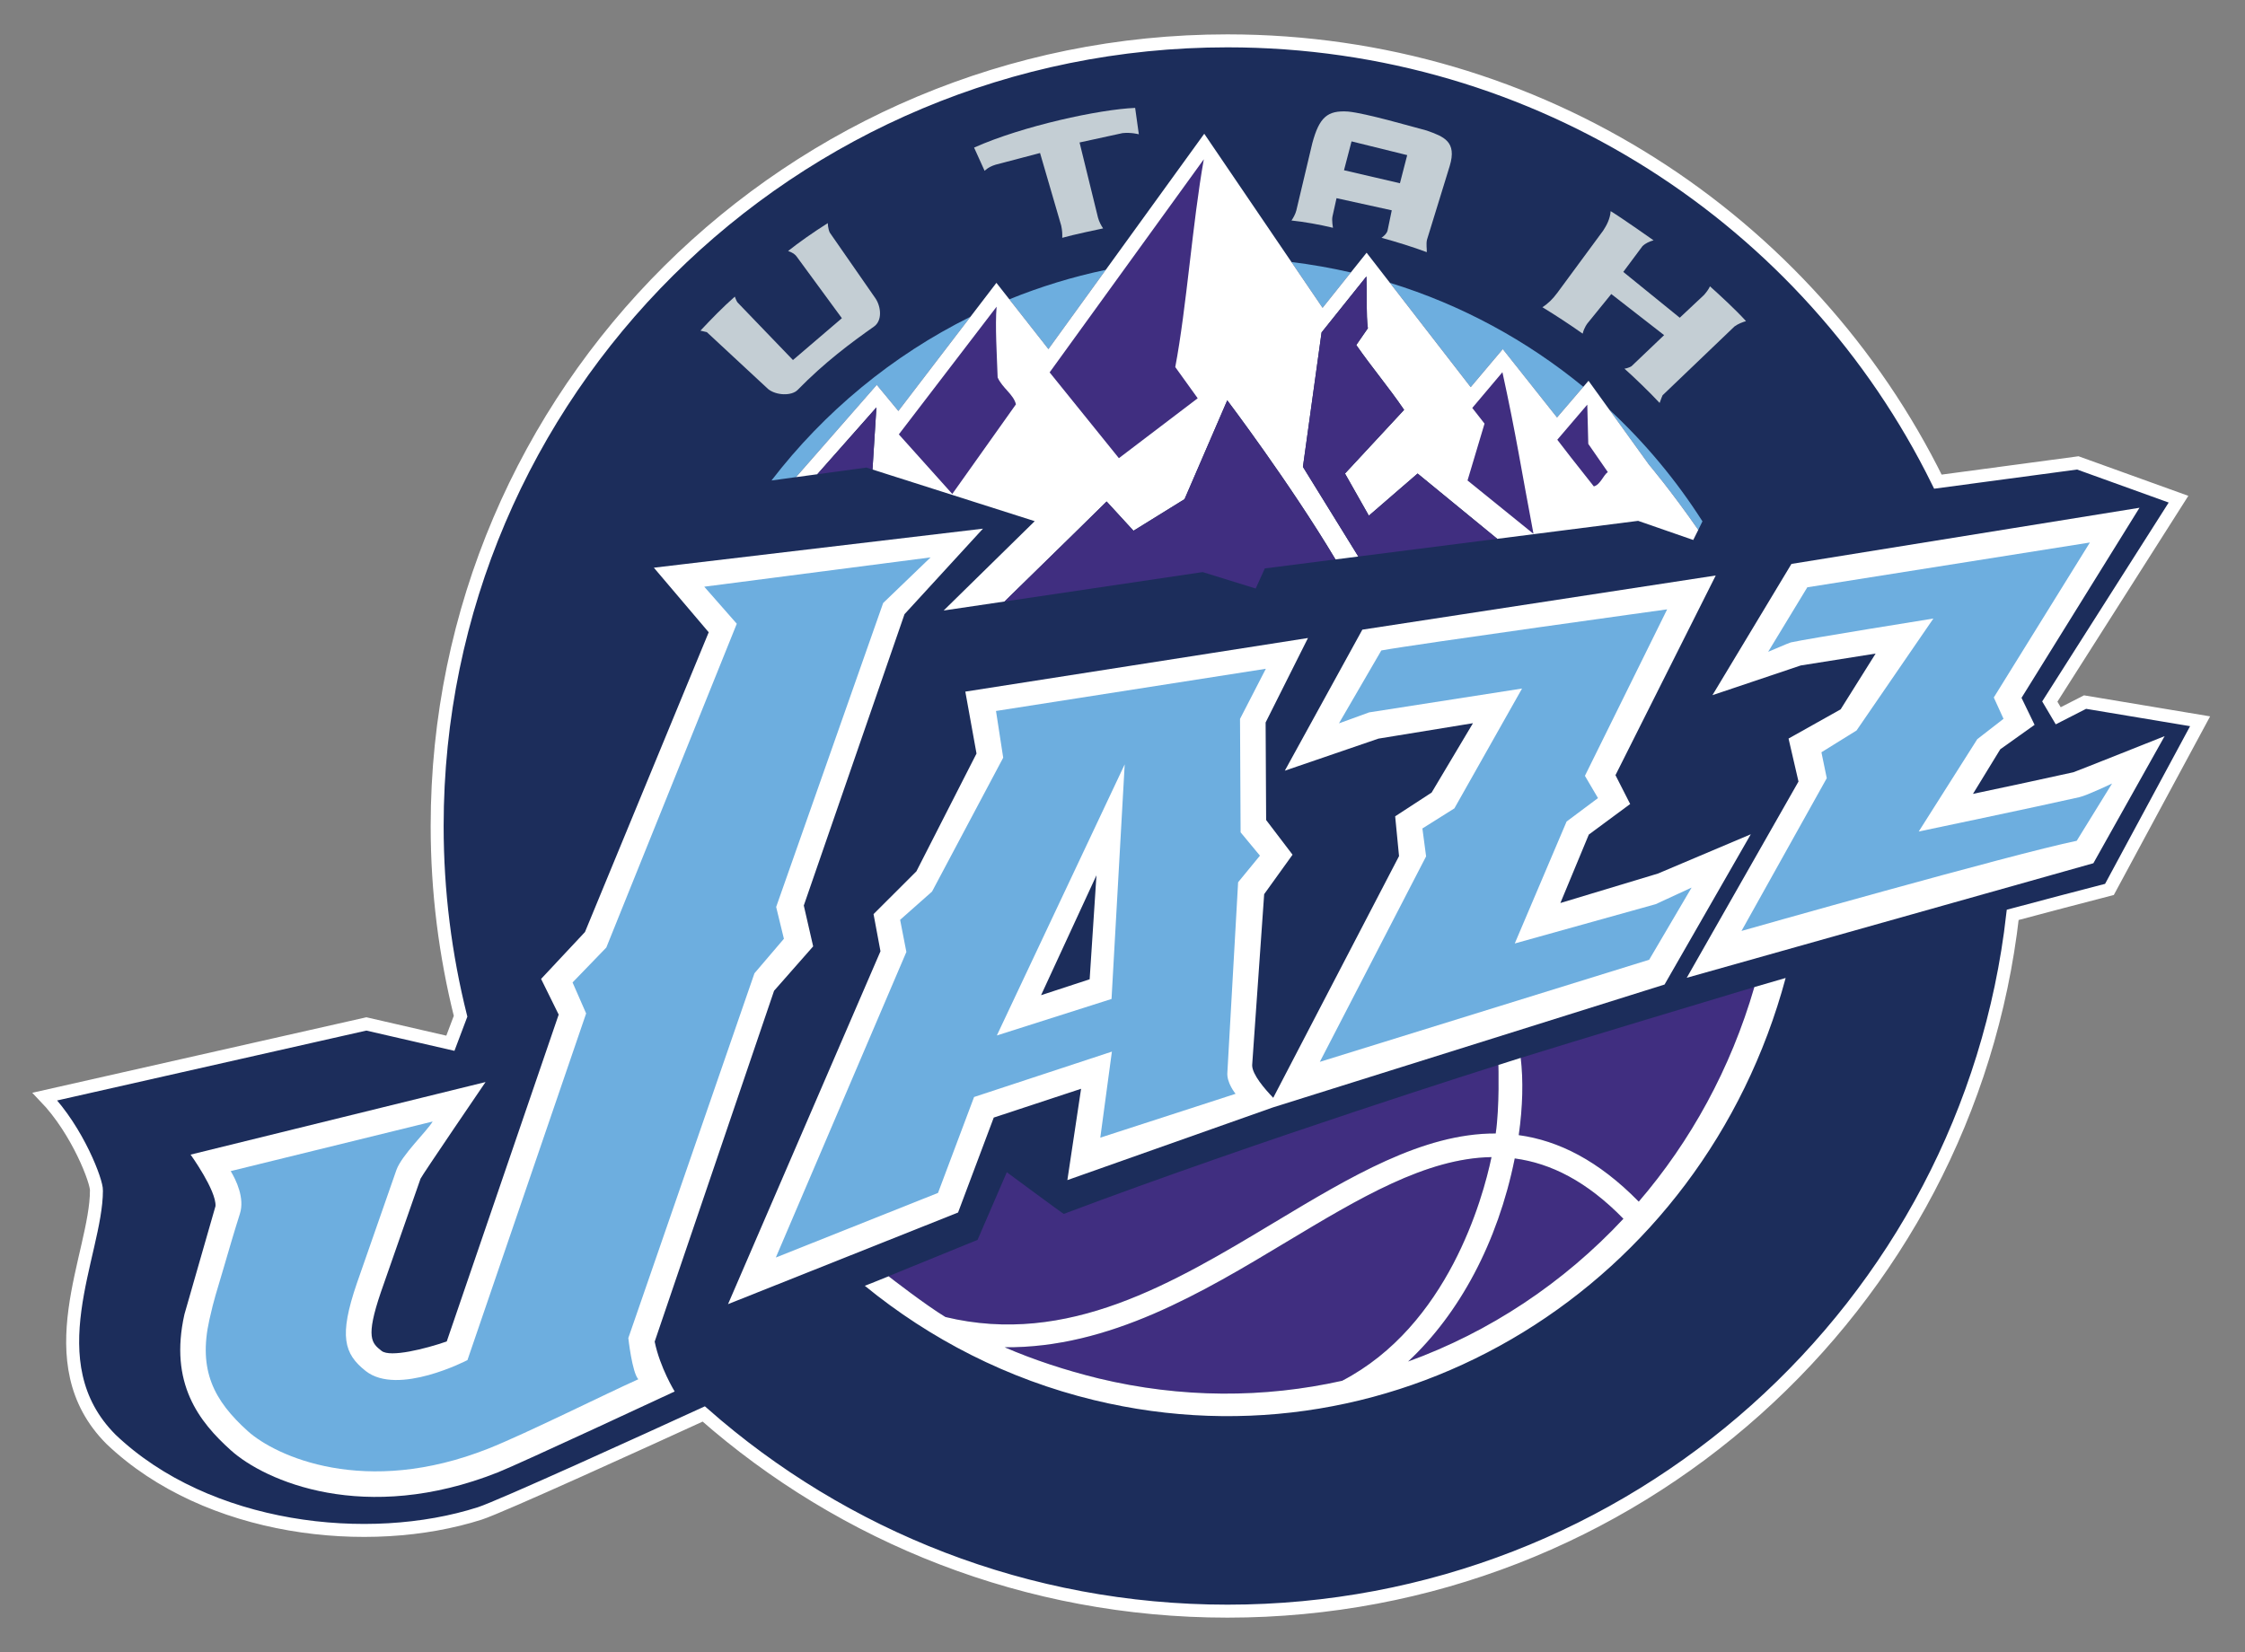 <?xml version="1.0" encoding="utf-8"?>
<!-- Generator: Adobe Illustrator 14.0.0, SVG Export Plug-In . SVG Version: 6.00 Build 43363)  -->
<!DOCTYPE svg PUBLIC "-//W3C//DTD SVG 1.1//EN" "http://www.w3.org/Graphics/SVG/1.1/DTD/svg11.dtd">
<svg version="1.1" id="Layer_1" xmlns="http://www.w3.org/2000/svg" xmlns:xlink="http://www.w3.org/1999/xlink" x="0px" y="0px"
	 width="250px" height="184px" viewBox="0 0 250 184" enable-background="new 0 0 250 184" xml:space="preserve">
<rect x="0" y="0" width="250" height="184" fill="#808080" stroke="none"/>
<g>
	<path fill="#1C2D5B" d="M245,80.335l-12.811-2.137l-2.988,1.526l-0.938-1.587l14.333-22.537l-11.213-4.042l-15.582,2.089
		c-14.303-29.072-44.351-49.097-79.11-49.097c-48.607,0-88.01,39.151-88.01,87.45c0,7.31,0.909,14.405,2.608,21.19l-1.135,3.007
		l-9.356-2.152L5,122.137c3.701,3.851,5.798,9.53,5.739,10.46c0,7.07-6.928,19.152,1.63,27.72
		c10.698,10.192,28.68,12.208,41.064,8.247c2.297-0.735,18.832-8.28,24.936-11.077c15.528,13.665,35.948,21.963,58.322,21.963
		c45.239,0,82.496-33.916,87.442-77.554c3.838-1.025,7.446-1.973,10.772-2.832L245,80.335z"/>
	<path fill="none" stroke="#FFFFFF" stroke-width="1.445" stroke-miterlimit="10" d="M245,80.335l-12.811-2.137l-2.988,1.526
		l-0.938-1.587l14.333-22.537l-11.213-4.042l-15.582,2.089c-14.303-29.072-44.351-49.097-79.11-49.097
		c-48.607,0-88.01,39.151-88.01,87.45c0,7.31,0.909,14.405,2.608,21.19l-1.135,3.007l-9.356-2.152L5,122.137
		c3.701,3.851,5.798,9.53,5.739,10.46c0,7.07-6.928,19.152,1.63,27.72c10.698,10.192,28.68,12.208,41.064,8.247
		c2.297-0.735,18.832-8.28,24.936-11.077c15.528,13.665,35.948,21.963,58.322,21.963c45.239,0,82.496-33.916,87.442-77.554
		c3.838-1.025,7.446-1.973,10.772-2.832L245,80.335z"/>
	<path fill="#C4CED4" d="M87.759,27.959c0,0,0.674,0.199,0.96,0.622l5.032,6.861l-5.448,4.659l-6.192-6.436
		c-0.106-0.146-0.283-0.627-0.283-0.627c-1.35,1.189-2.57,2.451-3.829,3.789l0.714,0.167l6.833,6.345
		c0.901,0.721,2.598,0.769,3.267,0.101c3.024-3.097,5.983-5.284,8.489-7.051c0.978-0.667,0.805-2.209,0.211-3.124l-5.111-7.36
		c-0.201-0.405-0.225-1.053-0.225-1.053C90.486,25.926,88.959,27.002,87.759,27.959"/>
	<path fill="#C4CED4" d="M126.819,14.957l-0.411-2.94c-3.947,0.161-12.511,1.998-17.935,4.422l1.173,2.591
		c0,0,0.383-0.438,1.245-0.693l4.927-1.295c0,0,2.343,8.061,2.356,8.083c0.121,0.542,0.135,1.011,0.116,1.363
		c1.135-0.332,4.201-0.978,4.55-1.048c-0.212-0.315-0.451-0.751-0.573-1.22l-2.049-8.351l4.787-1.043
		C125.973,14.723,126.819,14.957,126.819,14.957"/>
	<path fill="#C4CED4" d="M148.381,24.116l0.453-2.043l6.15,1.351c0,0-0.458,2.204-0.461,2.225c-0.073,0.431-0.683,0.837-0.683,0.837
		c1.66,0.45,3.537,1.035,5.044,1.6c0.023-0.34-0.09-0.892,0.023-1.384c0,0,2.537-8.219,2.532-8.219
		c0.824-2.722-0.66-3.264-2.556-3.941c-1.987-0.529-6.737-1.912-8.743-2.116c-2.323-0.161-3.22,0.627-4.001,3.513
		c0,0-1.784,7.499-1.784,7.509c-0.111,0.418-0.333,0.812-0.539,1.111c1.411,0.144,3.149,0.458,4.621,0.812
		C148.438,25.369,148.287,24.558,148.381,24.116 M155.895,20.41l-6.229-1.449l0.84-3.215l6.198,1.531L155.895,20.41z"/>
	<path fill="#C4CED4" d="M181.674,40.797l3.639-3.47l-5.884-4.578l-2.656,3.273c0,0-0.365,0.453-0.528,1.139
		c-1.535-1.076-2.934-1.998-4.488-2.945c0.615-0.381,1.154-0.91,1.666-1.603l5.107-6.932c0.357-0.545,0.776-1.296,0.829-2.165
		c1.37,0.839,4.779,3.253,4.779,3.253c-0.428,0.111-0.892,0.315-1.234,0.647l-2.137,2.87l6.289,5.103l2.707-2.542
		c0.246-0.287,0.498-0.603,0.657-0.955c1.146,1.027,2.794,2.54,4.014,3.875c-0.38,0.113-0.861,0.287-1.285,0.595l-8.005,7.663
		c0,0-0.179,0.396-0.33,0.856c-0.987-1.073-2.98-3.001-3.921-3.822C181.281,41.026,181.674,40.797,181.674,40.797"/>
	<path fill="#6DAEDF" d="M150.429,30.346c-2.167-0.497-4.369-0.888-6.611-1.159l3.462,5.1L150.429,30.346z M167.344,38.885
		l6.045,7.614l2.928-3.414c-6.284-5.163-13.576-9.137-21.538-11.586l8.995,11.619L167.344,38.885z M189.117,59.018l0.466-0.95
		c-2.92-4.583-6.412-8.766-10.379-12.45l4.425,6.141C183.629,51.758,186.03,54.583,189.117,59.018 M112.396,33.336l4.355,5.549
		l6.387-8.832C119.427,30.831,115.838,31.94,112.396,33.336 M85.913,53.515l2.727-0.373l8.998-10.271l2.404,2.905l8.033-10.5
		C99.358,39.598,91.786,45.872,85.913,53.515"/>
	<path fill="#FFFFFF" d="M184.627,97.297l-10.865,3.281l3.165-7.622l4.606-3.404l-1.636-3.215l11.165-22.239l-39.354,6.034
		l-8.633,15.708l10.427-3.572l10.527-1.719l-4.605,7.728l-4.06,2.644l0.431,4.432l-14.01,26.922
		c-0.927-0.968-2.346-2.593-2.346-3.631l1.338-19.053l3.16-4.394l-2.941-3.863l-0.058-10.865l4.717-9.408l-38.158,5.972l1.246,6.896
		l-6.692,13.117l-4.774,4.768l0.772,4.138l-16.976,39.303l25.616-10.205l3.974-10.575l9.725-3.207l-1.527,10.172l22.875-8.091
		l43.627-13.692l9.603-16.736L184.627,97.297z M121.342,109.072l-5.411,1.773l6.169-13.356L121.342,109.072z M86.199,110.353
		l4.353-4.946l-1.042-4.551l11.215-32.447l8.735-9.526L72.813,63.23l6.108,7.194l-13.779,33.384l-4.887,5.224l1.959,3.974
		l-12.465,36.405c-2.379,0.826-6.301,1.809-7.256,1.051c-1.091-0.864-1.819-1.432-0.077-6.544c0,0,4.419-12.637,4.415-12.637
		c0.167-0.388,7.239-10.762,7.239-10.762l-32.846,8.083c0,0,2.883,4.007,2.774,5.735l-3.457,12.042
		c-1.732,7.702,1.635,11.979,5.163,15.151c3.795,3.419,14.906,8.343,29.742,2.461c2.402-0.949,19.684-9.008,19.684-9.008
		s-1.635-2.658-2.226-5.551L86.199,110.353z M230.895,86.012c-1.995,0.453-8.713,1.893-11.188,2.411l3.039-4.967l3.822-2.724
		l-1.454-3.006l13.136-21.171l-38.757,6.254l-8.799,14.62l9.832-3.309l8.341-1.325l-3.896,6.213l-5.801,3.253l1.108,4.788
		l-12.444,21.858l45.282-12.76l7.935-14.156C241.052,81.992,231.137,85.941,230.895,86.012"/>
	<path fill="#6DAEDF" d="M78.423,65.347l25.206-3.266l-5.282,5.083l-11.915,33.853l0.862,3.545l-3.279,3.843L69.97,149.03
		c0,0,0.42,3.84,1.112,4.591c-3.671,1.644-12.561,6.08-16.683,7.718c-13.782,5.466-23.724,0.827-26.794-1.93
		c-3.78-3.406-5.552-6.766-4.289-12.415c0.561-2.507,0.777-2.971,1.471-5.377c0.67-2.29,1.3-4.46,1.923-6.415
		c0.569-1.754-0.431-3.792-1.019-4.765l22.491-5.523c-0.648,1.091-3.447,3.739-4.038,5.399l-4.422,12.672
		c-1.977,5.801-1.442,7.794,1.008,9.722c3.584,2.819,11.325-1.22,11.325-1.22l13.216-38.61l-1.512-3.452l3.757-3.886l14.531-36.067
		L78.423,65.347z"/>
	<path fill="#6DAEDF" d="M152.465,79.345l17.028-2.656l-7.534,13.347l-3.563,2.24l0.413,3.106l-11.835,22.888l36.675-11.372
		l4.727-8.04l-4.004,1.849l-15.69,4.377l5.771-13.581l3.497-2.613l-1.456-2.477l9.157-18.543c0,0-27.919,3.865-31.83,4.578
		l-4.717,8.119L152.465,79.345z"/>
	<path fill="#6DAEDF" d="M138.087,80.072l2.875-5.584l-30.049,4.7l0.802,5.203l-7.926,14.914l-3.553,3.145l0.697,3.578
		l-14.538,34.034l18.062-7.196l4.015-10.682l15.347-5.055l-1.291,9.583l15.065-4.884c0,0-1.026-1.229-0.912-2.406l1.194-21.158
		l2.431-2.961l-2.154-2.598L138.087,80.072z M123.779,111.265l-12.772,4.066l14.238-30.196L123.779,111.265z"/>
	<path fill="#6DAEDF" d="M231.547,88.791c-4.653,1.056-17.88,3.824-17.88,3.824l6.519-10.285l2.923-2.268l-1.083-2.376
		l10.701-17.261l-31.469,4.989l-4.359,7.184c0.231-0.078,2.288-0.99,2.52-1.045c1.829-0.411,15.88-2.661,15.88-2.661l-8.558,12.47
		l-3.91,2.427l0.595,2.885l-9.495,17.014c0,0,30.232-8.585,37.328-10.039l3.938-6.382C235.196,87.267,232.422,88.595,231.547,88.791
		"/>
	<path fill="#FFFFFF" d="M97.16,52.295l18.066,5.753l-10.141,9.95l6.778-1.003c5.507-5.362,11.369-11.138,11.369-11.138l2.991,3.259
		l5.685-3.518l4.757-11.009c0,0,6.944,9.174,12.052,17.719l2.543-0.325L145.092,52l2.076-14.975l4.992-6.234
		c0.068,1.644-0.038,4.39,0.164,5.768l-1.291,1.87c1.771,2.547,3.543,4.611,5.324,7.219l-6.581,7.094l2.658,4.694l5.428-4.694
		l8.869,7.271l15.688-2.001l6.138,2.13l0.56-1.124c-3.087-4.438-5.485-7.257-5.485-7.257l-6.738-9.351l-3.505,4.089l-6.042-7.617
		l-3.573,4.238l-11.591-14.972l-4.903,6.138l-13.176-19.39l-17.353,23.985l-5.792-7.378l-10.917,14.272l-2.405-2.908L88.64,53.144
		l2.372-0.322l6.584-7.443L97.16,52.295z"/>
	<path fill="#402E80" d="M176.758,45.068l0.111,4.371l2.174,3.138c-0.514,0.375-0.836,1.418-1.555,1.6
		c-2.18-2.736-3.272-4.157-4.069-5.2L176.758,45.068z"/>
	<path fill="#402E80" d="M165.315,47.183c-0.453-0.577-0.909-1.164-1.365-1.747l3.358-3.979c1.542,7.053,2.109,10.896,3.46,18.004
		l-7.346-5.946L165.315,47.183z"/>
	<path fill="#402E80" d="M147.171,37.025l4.991-6.234c0.068,1.644-0.04,4.39,0.162,5.768l-1.291,1.87
		c1.774,2.547,3.546,4.611,5.327,7.219l-6.584,7.094l2.658,4.694l5.428-4.694l8.872,7.271l-15.474,1.971L145.092,52L147.171,37.025z
		"/>
	<path fill="#402E80" d="M134.056,17.739c-1.263,7.055-1.915,16.489-3.18,23.144l2.499,3.475l-8.776,6.673l-7.713-9.556
		L134.056,17.739z"/>
	<path fill="#402E80" d="M123.234,55.857l2.99,3.259l5.687-3.521l4.755-11.009c0,0,6.947,9.177,12.05,17.719l-7.867,1.006
		l-1.016,2.239l-5.908-1.831l-22.061,3.275C117.37,61.633,123.234,55.857,123.234,55.857"/>
	<path fill="#402E80" d="M110.981,34.16c-0.18,2.097,0.032,5.38,0.116,7.879c0.527,1.192,1.773,1.88,2.036,2.996l-7.088,9.983
		l-5.952-6.637L110.981,34.16z"/>
	<polygon fill="#402E80" points="97.596,45.378 97.16,52.295 96.479,52.078 91.012,52.821 	"/>
	<path fill="#402E80" d="M98.941,142.144l9.918-4.047l3.257-7.536c0,0,6.295,4.661,6.342,4.642
		c22.071-8.308,48.399-16.588,48.399-16.588s0.142,4.651-0.297,7.633c-8.116-0.03-16.212,4.84-24.588,9.872
		c-11.344,6.818-23.068,13.858-36.694,10.567C103.029,145.334,98.941,142.144,98.941,142.144"/>
	<path fill="#402E80" d="M149.461,153.79c-8.67,1.942-17.893,1.963-27.125-0.262c-3.738-0.917-7.219-2.069-10.465-3.47
		c11.678,0.121,22.066-6.121,31.414-11.75c8.073-4.846,15.51-9.315,22.812-9.429C165.124,133.511,161.236,147.657,149.461,153.79"/>
	<path fill="#402E80" d="M156.804,151.648c5.72-5.337,9.974-13.274,11.854-22.517c0.002-0.035,0.015-0.073,0.02-0.105
		c4.026,0.541,8.038,2.555,12.103,6.72C174.104,142.905,165.875,148.362,156.804,151.648"/>
	<path fill="#402E80" d="M182.49,133.839c-4.5-4.586-8.94-6.799-13.365-7.408c0.451-3.173,0.515-6.115,0.217-8.603
		c4.506-1.416,24.044-7.313,25.984-7.879c0.015-0.003,0.024-0.005,0.035-0.011C192.726,119.035,188.266,127.111,182.49,133.839"/>
	<path fill="#FFFFFF" d="M156.804,151.648c5.72-5.34,9.976-13.274,11.854-22.517c0.005-0.038,0.015-0.073,0.02-0.104
		c4.026,0.539,8.038,2.55,12.103,6.718C174.104,142.905,165.875,148.36,156.804,151.648 M149.461,153.79
		c-8.67,1.942-17.89,1.963-27.124-0.26c-3.738-0.919-7.219-2.071-10.468-3.472c11.682,0.121,22.065-6.121,31.419-11.75
		c8.073-4.846,15.507-9.315,22.804-9.429C165.124,133.511,161.233,147.657,149.461,153.79 M195.361,109.941
		c-2.636,9.094-7.096,17.172-12.871,23.897c-4.5-4.589-8.942-6.799-13.365-7.408c0.451-3.173,0.515-6.113,0.22-8.603
		c-0.826,0.262-1.655,0.524-2.487,0.789c0,0.005,0.144,4.651-0.297,7.63c-8.119-0.033-16.215,4.84-24.591,9.872
		c-11.341,6.821-23.064,13.856-36.689,10.57c-2.214-1.336-6.195-4.433-6.327-4.535c-1.54,0.624-2.64,1.068-2.65,1.058
		c7.284,5.954,15.905,10.401,25.532,12.735c33.951,8.217,67.786-12.707,77.011-47.019
		C197.699,109.261,196.53,109.602,195.361,109.941"/>
</g>
</svg>
